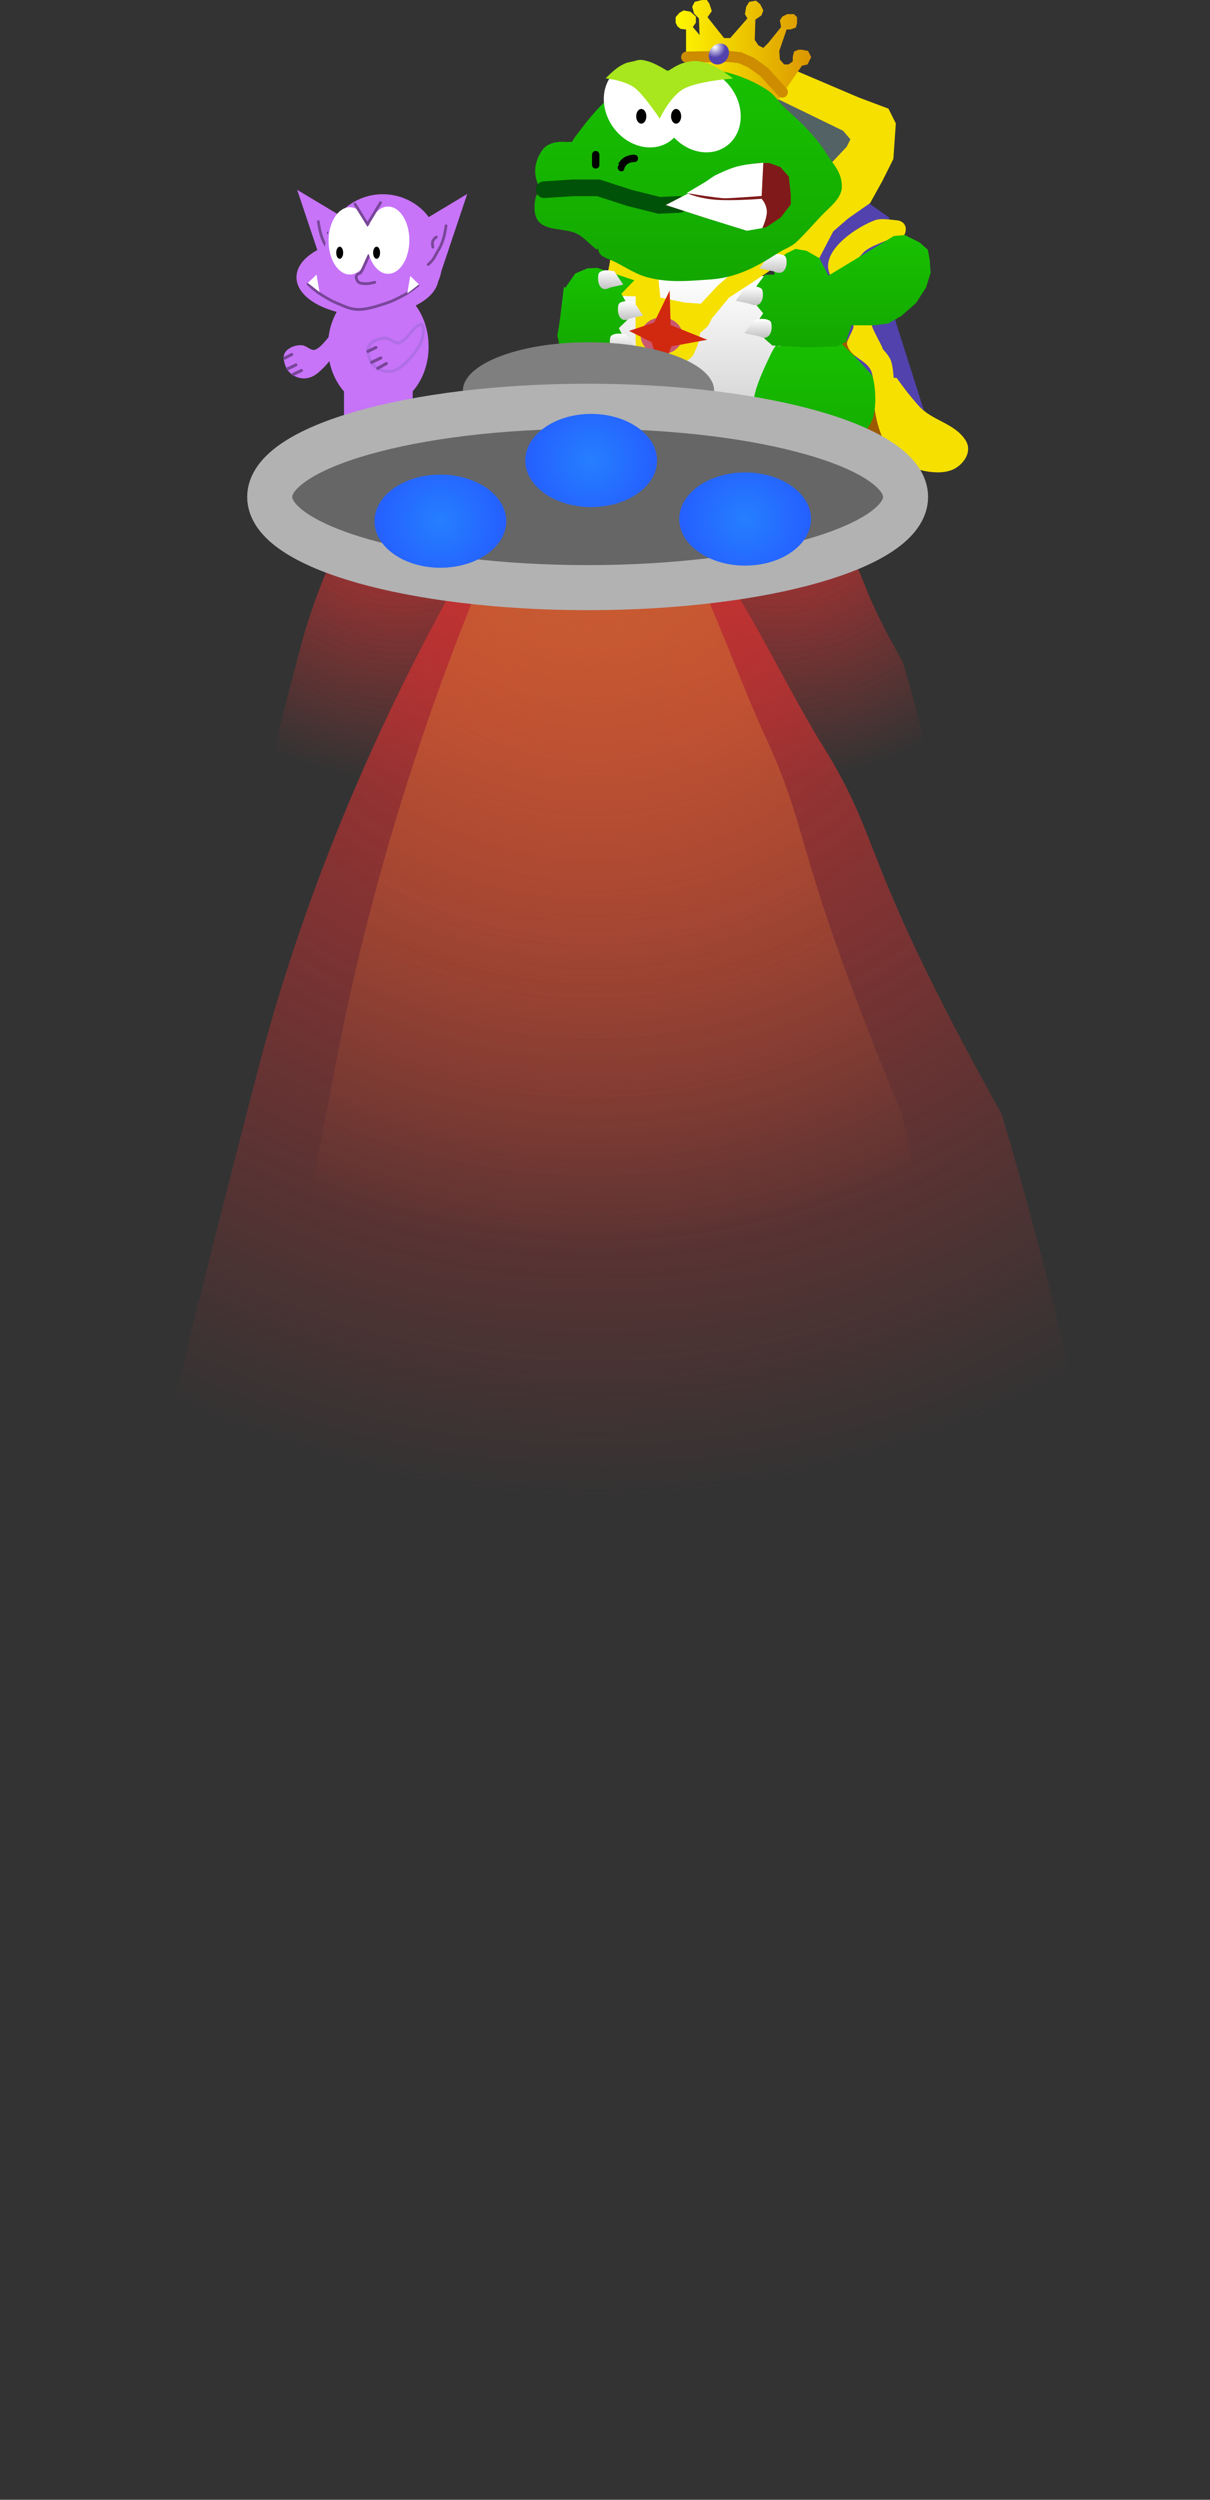 <svg version="1.1" xmlns="http://www.w3.org/2000/svg" xmlns:xlink="http://www.w3.org/1999/xlink" width="109.053" height="225.152" viewBox="0,0,109.053,225.152"><rect x="0" y="0" width="109.053" height="225.152" fill="#333333" stroke="none"/><defs><radialGradient cx="237.8" cy="200.001" r="88.74" gradientUnits="userSpaceOnUse" id="color-1"><stop offset="0" stop-color="#c93232"/><stop offset="1" stop-color="#c93232" stop-opacity="0"/></radialGradient><linearGradient x1="184.219" y1="194.311" x2="184.219" y2="377.191" gradientUnits="userSpaceOnUse" id="color-2"><stop offset="0" stop-color="#00ffff"/><stop offset="1" stop-color="#00ffff" stop-opacity="0"/></linearGradient><radialGradient cx="254.459" cy="197.016" r="26.896" gradientUnits="userSpaceOnUse" id="color-3"><stop offset="0" stop-color="#c93232"/><stop offset="1" stop-color="#c93232" stop-opacity="0"/></radialGradient><linearGradient x1="238.219" y1="195.311" x2="238.219" y2="250.104" gradientUnits="userSpaceOnUse" id="color-4"><stop offset="0" stop-color="#00ffff"/><stop offset="1" stop-color="#00ffff" stop-opacity="0"/></linearGradient><radialGradient cx="236.459" cy="191.016" r="26.896" gradientUnits="userSpaceOnUse" id="color-5"><stop offset="0" stop-color="#c93232"/><stop offset="1" stop-color="#c93232" stop-opacity="0"/></radialGradient><linearGradient x1="220.219" y1="189.311" x2="220.219" y2="244.104" gradientUnits="userSpaceOnUse" id="color-6"><stop offset="0" stop-color="#00ffff"/><stop offset="1" stop-color="#00ffff" stop-opacity="0"/></linearGradient><radialGradient cx="220.459" cy="197.016" r="26.896" gradientUnits="userSpaceOnUse" id="color-7"><stop offset="0" stop-color="#c93232"/><stop offset="1" stop-color="#c93232" stop-opacity="0"/></radialGradient><linearGradient x1="204.219" y1="195.311" x2="204.219" y2="250.104" gradientUnits="userSpaceOnUse" id="color-8"><stop offset="0" stop-color="#00ffff"/><stop offset="1" stop-color="#00ffff" stop-opacity="0"/></linearGradient><radialGradient cx="237.562" cy="198.571" r="67.418" gradientUnits="userSpaceOnUse" id="color-9"><stop offset="0" stop-color="#c96132"/><stop offset="1" stop-color="#c96132" stop-opacity="0"/></radialGradient><linearGradient x1="196.857" y1="192.042" x2="197.038" y2="377.992" gradientUnits="userSpaceOnUse" id="color-10"><stop offset="0" stop-color="#00ffff"/><stop offset="1" stop-color="#00ffff" stop-opacity="0"/></linearGradient><linearGradient x1="248.515" y1="178.308" x2="248.515" y2="194.517" gradientUnits="userSpaceOnUse" id="color-11"><stop offset="0" stop-color="#ffffff"/><stop offset="1" stop-color="#c7c7c7"/></linearGradient><linearGradient x1="240.104" y1="185.18" x2="240.104" y2="195.624" gradientUnits="userSpaceOnUse" id="color-12"><stop offset="0" stop-color="#18c100"/><stop offset="1" stop-color="#13a700"/></linearGradient><linearGradient x1="236.432" y1="193.113" x2="236.432" y2="195.588" gradientUnits="userSpaceOnUse" id="color-13"><stop offset="0" stop-color="#ffffff"/><stop offset="1" stop-color="#c2c2c2"/></linearGradient><linearGradient x1="257.852" y1="183.745" x2="257.852" y2="196.182" gradientUnits="userSpaceOnUse" id="color-14"><stop offset="0" stop-color="#18c100"/><stop offset="1" stop-color="#13a700"/></linearGradient><linearGradient x1="258.444" y1="194.023" x2="258.444" y2="196.527" gradientUnits="userSpaceOnUse" id="color-15"><stop offset="0" stop-color="#ffffff"/><stop offset="1" stop-color="#c2c2c2"/></linearGradient><linearGradient x1="261.468" y1="193.542" x2="261.468" y2="196.306" gradientUnits="userSpaceOnUse" id="color-16"><stop offset="0" stop-color="#ffffff"/><stop offset="1" stop-color="#c2c2c2"/></linearGradient><linearGradient x1="264.443" y1="194.486" x2="264.443" y2="196.463" gradientUnits="userSpaceOnUse" id="color-17"><stop offset="0" stop-color="#ffffff"/><stop offset="1" stop-color="#c2c2c2"/></linearGradient><linearGradient x1="260.132" y1="174.707" x2="260.132" y2="184.823" gradientUnits="userSpaceOnUse" id="color-18"><stop offset="0" stop-color="#18c100"/><stop offset="1" stop-color="#13a700"/></linearGradient><linearGradient x1="251.75" y1="179.337" x2="251.75" y2="181.03" gradientUnits="userSpaceOnUse" id="color-19"><stop offset="0" stop-color="#ffffff"/><stop offset="1" stop-color="#c2c2c2"/></linearGradient><linearGradient x1="252.539" y1="182.255" x2="252.539" y2="183.949" gradientUnits="userSpaceOnUse" id="color-20"><stop offset="0" stop-color="#ffffff"/><stop offset="1" stop-color="#c2c2c2"/></linearGradient><linearGradient x1="253.886" y1="176.418" x2="253.886" y2="178.112" gradientUnits="userSpaceOnUse" id="color-21"><stop offset="0" stop-color="#ffffff"/><stop offset="1" stop-color="#c2c2c2"/></linearGradient><linearGradient x1="237.916" y1="177.665" x2="237.916" y2="185.559" gradientUnits="userSpaceOnUse" id="color-22"><stop offset="0" stop-color="#18c100"/><stop offset="1" stop-color="#13a700"/></linearGradient><linearGradient x1="241.044" y1="180.663" x2="241.044" y2="182.357" gradientUnits="userSpaceOnUse" id="color-23"><stop offset="0" stop-color="#ffffff"/><stop offset="1" stop-color="#c2c2c2"/></linearGradient><linearGradient x1="240.315" y1="183.582" x2="240.315" y2="185.275" gradientUnits="userSpaceOnUse" id="color-24"><stop offset="0" stop-color="#ffffff"/><stop offset="1" stop-color="#c2c2c2"/></linearGradient><linearGradient x1="239.253" y1="177.878" x2="239.253" y2="179.571" gradientUnits="userSpaceOnUse" id="color-25"><stop offset="0" stop-color="#ffffff"/><stop offset="1" stop-color="#c2c2c2"/></linearGradient><linearGradient x1="245.112" y1="158.289" x2="257.328" y2="158.289" gradientUnits="userSpaceOnUse" id="color-26"><stop offset="0" stop-color="#fff700"/><stop offset="1" stop-color="#db9600"/></linearGradient><radialGradient cx="248.658" cy="157.783" r="0.946" gradientUnits="userSpaceOnUse" id="color-27"><stop offset="0" stop-color="#ffffff"/><stop offset="1" stop-color="#5242ad"/></radialGradient><linearGradient x1="246.245" y1="159.644" x2="246.245" y2="178.852" gradientUnits="userSpaceOnUse" id="color-28"><stop offset="0" stop-color="#18c100"/><stop offset="1" stop-color="#13a700"/></linearGradient><radialGradient cx="237.499" cy="195.011" r="5.937" gradientUnits="userSpaceOnUse" id="color-29"><stop offset="0" stop-color="#257fff"/><stop offset="1" stop-color="#255fff"/></radialGradient><radialGradient cx="223.909" cy="200.478" r="5.937" gradientUnits="userSpaceOnUse" id="color-30"><stop offset="0" stop-color="#257fff"/><stop offset="1" stop-color="#255fff"/></radialGradient><radialGradient cx="251.375" cy="200.283" r="5.937" gradientUnits="userSpaceOnUse" id="color-31"><stop offset="0" stop-color="#257fff"/><stop offset="1" stop-color="#255fff"/></radialGradient></defs><g transform="translate(-184.219,-153.535)"><g data-paper-data="{&quot;isPaintingLayer&quot;:true}" fill-rule="nonzero" stroke-linejoin="miter" stroke-miterlimit="10" stroke-dasharray="" stroke-dashoffset="0" style="mix-blend-mode: normal"><g stroke-width="0" stroke-linecap="round"><path d="M258.5,220.919c5.376,8.673 2.998,9.629 16,32.974c8.23,27.53 13.142,56.126 18,84.495c1.215,7.092 0.826,13.798 0,20.609c-0.207,1.702 -1.785,2.948 -3,4.122c-4.137,3.996 -6.052,10.523 -13,11.335c-27.794,3.248 -56.303,4.033 -84,0c-6.924,-1.008 -9.131,-3.995 -8,-13.396c4.524,-37.601 13.466,-74.692 23,-111.286c3.832,-14.709 9.745,-28.979 17,-42.247c2.99,-5.468 7.68,-15.124 13.5,-12.88c10.076,4.02 14.575,16.737 20.5,26.276z" fill="url(#color-1)" stroke="url(#color-2)"/><path d="M260.733,203.283c1.629,2.599 0.909,2.885 4.849,9.879c2.494,8.248 3.983,16.816 5.456,25.316c0.368,2.125 0.25,4.134 0,6.175c-0.063,0.51 -0.541,0.883 -0.909,1.235c-1.254,1.197 -1.834,3.153 -3.94,3.396c-8.424,0.973 -17.065,1.208 -25.46,0c-2.099,-0.302 -2.768,-1.197 -2.425,-4.013c1.371,-11.266 4.081,-22.379 6.971,-33.343c1.161,-4.407 2.954,-8.682 5.153,-12.658c0.906,-1.638 2.328,-4.531 4.092,-3.859c3.054,1.204 4.418,5.015 6.213,7.873z" fill="url(#color-3)" stroke="url(#color-4)"/><path d="M242.733,197.283c1.629,2.599 0.909,2.885 4.849,9.879c2.494,8.248 3.983,16.816 5.456,25.316c0.368,2.125 0.25,4.134 0,6.175c-0.063,0.51 -0.541,0.883 -0.909,1.235c-1.254,1.197 -1.834,3.153 -3.94,3.396c-8.424,0.973 -17.065,1.208 -25.46,0c-2.099,-0.302 -2.768,-1.197 -2.425,-4.013c1.371,-11.266 4.081,-22.379 6.971,-33.343c1.161,-4.407 2.954,-8.682 5.153,-12.658c0.906,-1.638 2.328,-4.531 4.092,-3.859c3.054,1.204 4.418,5.015 6.213,7.873z" fill="url(#color-5)" stroke="url(#color-6)"/><path d="M226.733,203.283c1.629,2.599 0.909,2.885 4.849,9.879c2.494,8.248 3.983,16.816 5.456,25.316c0.368,2.125 0.25,4.134 0,6.175c-0.063,0.51 -0.541,0.883 -0.909,1.235c-1.254,1.197 -1.834,3.153 -3.94,3.396c-8.424,0.973 -17.065,1.208 -25.46,0c-2.099,-0.302 -2.768,-1.197 -2.425,-4.013c1.371,-11.266 4.081,-22.379 6.971,-33.343c1.161,-4.407 2.954,-8.682 5.153,-12.658c0.906,-1.638 2.328,-4.531 4.092,-3.859c3.054,1.204 4.418,5.015 6.213,7.873z" fill="url(#color-7)" stroke="url(#color-8)"/><path d="M253.307,220.126c4.092,8.893 2.287,9.833 12.186,33.749c6.279,28.106 10.038,57.251 13.756,86.163c0.93,7.228 0.641,14.042 0.02,20.954c-0.156,1.728 -1.353,2.973 -2.275,4.149c-3.139,4.006 -4.587,10.616 -9.864,11.345c-21.109,2.917 -42.764,3.321 -63.806,-1.164c-5.26,-1.121 -6.94,-4.189 -6.09,-13.731c3.399,-38.17 10.155,-75.76 17.361,-112.836c2.896,-14.903 7.374,-29.33 12.871,-42.721c2.266,-5.519 5.819,-15.271 10.242,-12.91c7.658,4.227 11.088,17.22 15.598,27.001z" data-paper-data="{&quot;origRot&quot;:0}" fill="url(#color-9)" stroke="url(#color-10)"/></g><g><path d="M266.646,195.112l-3.648,0.553l-21.779,-0.553l-2.432,-0.111l-1.106,-5.196l0.663,-6.965l0.442,-3.427l20.12,-0.221z" data-paper-data="{&quot;origPos&quot;:null}" fill="#9c5a00" stroke="#9c5a00" stroke-width="0" stroke-linecap="round"/><path d="M258.133,183.946c0.611,1.193 0.732,2.291 0.884,3.317c0.152,1.026 0.122,1.756 0,2.653c-0.122,0.897 -0.236,1.506 -0.663,2.211c-0.427,0.705 -0.91,0.906 -1.548,1.437c-0.638,0.532 -0.681,0.697 -1.106,0.774c-0.509,0.092 -4.055,0.279 -6.412,0.111c-2.357,-0.168 -4.47,-0.598 -5.97,-0.995c-1.5,-0.396 -2.818,-0.902 -3.648,-1.548c-0.83,-0.645 -1.397,-1.595 -1.459,-2.056c-0.075,-0.555 -0.584,-1.05 -0.088,-3.471c0.496,-2.422 1.486,-4.876 2.1,-5.97c0.614,-1.093 2.432,-2.1 2.432,-2.1l11.829,0.111c0,0 3.037,4.335 3.648,5.528z" data-paper-data="{&quot;origPos&quot;:null}" fill="url(#color-11)" stroke="#ffffff" stroke-width="0" stroke-linecap="round"/><path d="M262.122,171.557l2.239,1.575l0.58,9.369l2.902,9.12l-3.731,0.166l-7.379,-16.002z" data-paper-data="{&quot;origPos&quot;:null}" fill="#5242ad" stroke="#000000" stroke-width="0" stroke-linecap="round"/><g data-paper-data="{&quot;origPos&quot;:null}" stroke="#000000" stroke-width="0"><path d="M254.162,176.034h-12.852l9.369,-15.754l11.608,4.394z" data-paper-data="{&quot;origPos&quot;:null}" fill="#536265" stroke-linecap="round"/><path d="M251.911,162.214l-1.548,0.553l-6.744,15.809l-4.588,-0.636c0,0 0.701,-3.747 1.469,-5.083c2.302,-4.01 8.094,-13.627 8.094,-13.627l2.985,0.111l3.317,0.111l6.744,2.874l2.653,0.995l0.663,1.327l-0.221,3.206l-0.995,1.99l-1.106,1.99l-2.353,1.637c-0.291,-0.218 -0.581,-0.437 -0.872,-0.655c-0.486,-0.365 -0.962,-0.738 -1.433,-1.122c-0.37,-0.302 -0.787,-0.723 -1.208,-0.948l3.766,-3.996l0.332,-0.663l-0.663,-0.774l-5.914,-2.874z" data-paper-data="{&quot;origPos&quot;:null}" fill="#f6e000" stroke-linecap="butt"/></g><path d="M264.771,187.557l0.269,0.024c0.604,0.863 1.263,1.707 1.968,2.491c1.195,1.358 3.166,1.533 4.205,3.073c0.678,1.005 -0.081,2.126 -0.958,2.604c-1.422,0.776 -4.066,0.068 -5.218,-0.874c-1.374,-1.337 -1.943,-3.489 -2.085,-5.378c-0.056,-0.748 0.052,-1.48 -0.119,-2.239c-0.305,-1.352 -1.945,-1.38 -2.277,-2.727c-0.067,-0.269 0.581,-1.284 0.582,-1.562c0.001,-0.451 -0.168,-0.994 -0.277,-1.428c-0.297,-1.272 -2.081,-2.806 -2.013,-4.122c0.09,-1.737 2.551,-3.396 4.185,-4.035c0.589,-0.23 1.445,-0.048 2.053,-0.002c0,0 0.827,0.064 0.763,0.89c-0.064,0.827 -0.89,0.763 -0.89,0.763c-0.5,-0.038 -1.351,0.369 -1.844,0.579c-0.345,0.147 -0.907,0.43 -1.176,0.771c-0.192,0.242 -0.844,0.845 -0.905,1.152c-0.014,0.07 0.186,-0.053 0.214,0.012c0.148,0.344 0.144,0.742 0.3,1.082c0.371,0.808 0.697,1.648 0.921,2.507c0.121,0.484 0.303,1.055 0.304,1.557c0.001,0.45 0.883,1.817 0.997,2.252c0.02,0.078 0.525,0.507 0.749,1.087c0.182,0.471 0.239,1.519 0.239,1.519l0.014,-0.013c0,0 -0,0.005 -0.001,0.014z" data-paper-data="{&quot;origPos&quot;:null}" fill="#f6e000" stroke="none" stroke-width="0.5" stroke-linecap="butt"/><g data-paper-data="{&quot;origPos&quot;:null}" stroke="#000000" stroke-width="0" stroke-linecap="round"><path d="M246.923,193.693c0.103,0.757 1.724,1.226 -1.658,1.658c-3.382,0.433 -8.734,0.221 -8.734,0.221l-0.995,-0.442c0,0 -0.462,-0.666 0,-1.327c0.462,-0.66 1.548,-0.884 1.548,-0.884c0,0 -2.848,-1.343 -3.317,-1.769c-0.469,-0.426 -0.507,-0.704 -0.332,-1.548c0.175,-0.844 0.145,-1.002 1.05,-1.907c0.905,-0.905 2.708,-1.852 2.708,-1.852c0,0 1.309,-0.663 2.211,-0.663c0.902,0 1.413,0.296 2.211,0.663c0.798,0.367 1.092,0.429 1.879,1.216c0.787,0.787 1.658,2.322 1.658,2.322c0,0 0.355,2.118 0.553,2.543c0.197,0.425 0.781,-0.205 0.884,0.553z" data-paper-data="{&quot;origPos&quot;:null}" fill="url(#color-12)"/><path d="M238.62,195.477c-0.126,0.01 -4.975,0.111 -4.975,0.111c0,0 0.9,-1.262 1.658,-1.879c0.758,-0.618 1.327,-0.553 1.327,-0.553c0,0 0.938,-0.15 1.437,0.111c0.499,0.26 0.882,0.609 1.106,1.216c0.224,0.607 -0.427,0.985 -0.553,0.995z" data-paper-data="{&quot;origPos&quot;:null}" fill="url(#color-13)"/></g><g data-paper-data="{&quot;origPos&quot;:null}" stroke-width="0" stroke-linecap="round"><path d="M260.049,184.491c0,0 1.267,1.163 1.99,1.99c0.723,0.827 0.786,0.709 0.912,1.327c0.126,0.618 0.284,1.953 0,3.151c-0.284,1.198 -1.161,1.741 -1.161,1.741l2.322,1.824v1.658h-10.281l-1.824,-0.332l-0.415,-0.995l0.58,-0.995l1.078,-0.829c0,0 -0.264,-0.518 -0.47,-0.746c-0.205,-0.228 -0.797,-1.81 -0.608,-2.902c0.189,-1.092 0.784,-2.428 1.492,-3.897c0.708,-1.469 0.746,-0.746 0.746,-0.746l3.399,-0.995z" data-paper-data="{&quot;origPos&quot;:null}" fill="url(#color-14)" stroke="#18c100"/><path d="M258.519,194.095c1.304,0.168 2.543,2.211 2.543,2.211l-0.884,0.221l-4.311,-0.221c0,0 -0.09,-0.546 0,-0.884c0.09,-0.338 0.191,-0.523 0.442,-0.774c0.251,-0.251 0.161,-0.289 0.774,-0.442c0.613,-0.153 0.274,-0.26 1.437,-0.111z" data-paper-data="{&quot;origPos&quot;:null}" fill="url(#color-15)" stroke="#000000"/><path d="M261.504,193.764c0.452,0.117 0.995,0.663 0.995,0.663l1.548,1.769l-0.663,0.111h-3.98c0,0 -0.397,-0.662 -0.442,-0.774c-0.046,-0.112 0,-0.075 0,-0.31c0,-0.235 -0.163,-0.113 0,-0.575c0.163,-0.462 -0.182,-0.739 0.553,-0.995c0.735,-0.256 1.538,-0.007 1.99,0.111z" data-paper-data="{&quot;origPos&quot;:null}" fill="url(#color-16)" stroke="#000000"/><path d="M263.163,194.537c0.376,-0.064 0.538,-0.072 0.995,0c0.457,0.072 0.768,0.032 1.106,0.332c0.337,0.3 0.884,1.437 0.884,1.437c0,0 -1.762,0.418 -2.653,-0.111c-0.892,-0.528 -0.986,-1.547 -0.332,-1.658z" data-paper-data="{&quot;origPos&quot;:null}" fill="url(#color-17)" stroke="#000000"/></g><g data-paper-data="{&quot;origPos&quot;:null}"><path d="M259.317,174.374l-1.327,2.543l-3.095,0.663l-1.058,0.174l-1.706,1.153l-2.211,1.437l-1.548,1.879l-0.332,0.663l-0.742,0.663c0,0 -0.021,0.496 -0.142,0.884c-0.121,0.389 -0.231,0.552 -0.411,0.979c-0.136,0.324 -0.454,0.522 -0.916,0.79c-0.462,0.267 -1.395,0.32 -1.439,0.313c-0.132,-0.022 -0.797,-0.081 -1.214,-0.202c-0.417,-0.122 -0.547,0.006 -0.995,-0.442c-0.448,-0.448 -0.651,-0.734 -0.663,-1.216c-0.043,-1.725 0,-4.422 0,-4.422l-3.206,-0.111l-1.437,-0.774l0.995,-1.216l1.216,-0.221l0.138,-1.078l4.339,1.852l0.166,1.658l2.211,0.442l1.437,0.111l1.548,-1.658l1.658,-1.437l2.543,-1.327l0.111,-1.327l1.879,-2.653l4.186,-4.363c0.424,0.213 2.963,3.239 3.239,3.447z" data-paper-data="{&quot;origPos&quot;:null}" fill="#f6e000" stroke="#000000" stroke-width="0" stroke-linecap="butt"/><g data-paper-data="{&quot;origPos&quot;:null}"><path d="M245.745,183.784c0,0.916 -0.846,1.658 -1.89,1.658c-1.044,0 -1.89,-0.742 -1.89,-1.658c0,-0.916 0.846,-1.658 1.89,-1.658c1.044,0 1.89,0.742 1.89,1.658z" data-paper-data="{&quot;origPos&quot;:null}" fill="#ca576f" stroke="none" stroke-width="0" stroke-linecap="butt"/><path d="M243.158,184.181l-1.592,-0.796l1.791,-0.597l0.995,-2.056l0.066,2.255l2.653,1.061l-2.521,0.464l-0.73,1.857z" data-paper-data="{&quot;origPos&quot;:null}" fill="#d1290f" stroke="#d1290f" stroke-width="0.5" stroke-linecap="round"/></g></g><g data-paper-data="{&quot;origPos&quot;:null}" stroke-width="0" stroke-linecap="round"><path d="M265.77,174.707l1.327,0.663l0.746,0.663l0.166,0.912l0.083,1.161l-0.415,1.327l-0.912,1.41l-1.327,1.161l-1.161,0.663l-1.244,0.166h-2.073l-0.497,1.492l-0.829,0.415l-2.819,0.083l-2.985,-0.166l-0.663,-0.58l-0.497,-0.746v-0.497v-0.58l0.332,-0.497l-0.746,-0.912l-0.083,-0.995l0.249,-0.58l0.746,-0.995h0.829v-0.995l1.078,-0.912l0.829,-0.415l0.995,0.166l1.161,0.663l0.829,1.575l5.887,-3.565z" data-paper-data="{&quot;origPos&quot;:null}" fill="url(#color-18)" stroke="#18c100"/><path d="M252.459,179.37c0.406,0.102 0.465,0.199 0.502,0.464c0.037,0.266 0.041,0.758 -0.287,1.061c-0.328,0.303 -0.861,0 -0.861,0l-1.291,-0.265l0.861,-1.194c0,0 0.67,-0.169 1.076,-0.066z" data-paper-data="{&quot;origPos&quot;:null,&quot;index&quot;:null}" fill="url(#color-19)" stroke="#000000"/><path d="M253.248,182.288c0.406,0.102 0.465,0.199 0.502,0.464c0.037,0.266 0.041,0.758 -0.287,1.061c-0.328,0.303 -0.861,0 -0.861,0l-1.291,-0.265l0.861,-1.194c0,0 0.67,-0.169 1.076,-0.066z" data-paper-data="{&quot;origPos&quot;:null,&quot;index&quot;:null}" fill="url(#color-20)" stroke="#000000"/><path d="M254.595,176.451c0.406,0.102 0.465,0.199 0.502,0.464c0.037,0.266 0.041,0.758 -0.287,1.061c-0.328,0.303 -0.861,0 -0.861,0l-1.291,-0.265l0.861,-1.194c0,0 0.67,-0.169 1.076,-0.066z" data-paper-data="{&quot;origPos&quot;:null,&quot;index&quot;:null}" fill="url(#color-21)" stroke="#000000"/></g><g data-paper-data="{&quot;origPos&quot;:null}" stroke-width="0" stroke-linecap="round"><path d="M235.164,179.469l0.898,-1.301l1.093,-0.462l0.895,-0.041l3.34,1.117l-1.174,1.22l0.553,0.956l0.158,0.538l-0.178,0.868l-0.754,0.725l0.24,0.474l-0.114,0.95l-0.518,0.605l-0.646,0.441l-2.649,-0.17l-1.701,-0.255c0.02,-0.459 -0.033,-0.928 -0.162,-1.365c0.279,-1.453 0.411,-2.93 0.594,-4.398z" data-paper-data="{&quot;origPos&quot;:null,&quot;index&quot;:null,&quot;origRot&quot;:0}" fill="url(#color-22)" stroke="#18c100"/><path d="M241.384,180.763l0.796,1.194l-1.194,0.265c0,0 -0.492,0.303 -0.796,0c-0.303,-0.303 -0.3,-0.796 -0.265,-1.061c0.035,-0.266 0.089,-0.362 0.464,-0.464c0.375,-0.102 0.995,0.066 0.995,0.066z" data-paper-data="{&quot;origPos&quot;:null}" fill="url(#color-23)" stroke="#000000"/><path d="M240.654,183.681l0.796,1.194l-1.194,0.265c0,0 -0.492,0.303 -0.796,0c-0.303,-0.303 -0.3,-0.796 -0.265,-1.061c0.035,-0.266 0.089,-0.362 0.464,-0.464c0.375,-0.102 0.995,0.066 0.995,0.066z" data-paper-data="{&quot;origPos&quot;:null}" fill="url(#color-24)" stroke="#000000"/><path d="M239.593,177.977l0.796,1.194l-1.194,0.265c0,0 -0.492,0.303 -0.796,0c-0.303,-0.303 -0.3,-0.796 -0.265,-1.061c0.035,-0.266 0.089,-0.362 0.464,-0.464c0.375,-0.102 0.995,0.066 0.995,0.066z" data-paper-data="{&quot;origPos&quot;:null}" fill="url(#color-25)" stroke="#000000"/></g><g data-paper-data="{&quot;origPos&quot;:null}"><path d="M246.051,159.505v-3.317l-0.497,-0.055l-0.276,-0.221l-0.166,-0.332v-0.497l0.332,-0.387l0.387,-0.221l0.608,0.111l0.497,0.442v0.553l-0.276,0.387l0.608,0.719l-0.055,-1.492l-0.442,-0.442l-0.166,-0.608l0.221,-0.442l0.663,-0.166h0.442l0.221,0.332l0.221,0.663l-0.387,0.553l1.492,1.879h0.553l1.548,-1.769l-0.221,-0.387l0.111,-0.663l0.276,-0.442l0.608,-0.111l0.387,0.332l0.276,0.553l-0.166,0.442l-0.553,0.387l-0.055,1.824l0.332,0.497l0.442,0.221l0.442,-0.442l1.161,-1.437l-0.111,-0.608l0.221,-0.332l0.442,-0.221h0.608l0.276,0.276v0.553l-0.111,0.387l-0.497,0.166h-0.332l-0.663,1.935l0.055,0.774l0.387,0.442h0.387l0.387,-0.276v-0.387l0.111,-0.497l0.387,-0.166h0.332l0.553,0.111l0.276,0.553l-0.332,0.663l-0.497,0.111l-2.487,3.593l-1.603,-1.492l-1.106,-0.608h-2.266l-2.93,-0.055z" data-paper-data="{&quot;origPos&quot;:null}" fill="url(#color-26)" stroke="#fff700" stroke-width="0" stroke-linecap="round"/><path d="M246.107,158.676l3.814,-0.055l0.995,0.111l0.995,0.442l1.161,0.829l1.658,1.824" data-paper-data="{&quot;origPos&quot;:null}" fill="none" stroke="#ce8c00" stroke-width="1" stroke-linecap="round"/><path d="M249.687,158.923c-0.336,0.435 -0.912,0.553 -1.286,0.263c-0.374,-0.289 -0.406,-0.876 -0.07,-1.311c0.336,-0.435 0.912,-0.553 1.286,-0.263c0.374,0.289 0.406,0.876 0.07,1.311z" data-paper-data="{&quot;origRot&quot;:0,&quot;origPos&quot;:null}" fill="url(#color-27)" stroke="#ce8c00" stroke-width="0" stroke-linecap="butt"/></g><g data-paper-data="{&quot;origPos&quot;:null}"><path d="M238.141,175.92l-0.151,0.091c-0.572,-0.429 -1.172,-1.14 -1.814,-1.444c-1.331,-0.632 -3.71,0.01 -3.779,-2.204c-0.013,-0.416 0.028,-0.845 0.17,-1.236c0.103,-0.153 0.246,-0.366 0.399,-0.566c-0.088,-0.099 -0.164,-0.211 -0.227,-0.349c-0.484,-1.067 -0.344,-2.157 0.347,-3.146c0.49,-0.702 1.449,-0.813 2.221,-0.744c0.135,0.012 0.35,-0.048 0.449,0.014c0.051,-0.093 0.104,-0.185 0.161,-0.274c0.223,-0.344 0.5,-0.667 0.746,-0.995c1.585,-2.098 3.608,-4.176 6.222,-4.959c0.701,-0.21 1.444,-0.189 2.156,-0.332c2.741,-0.47 6.125,0.356 8.42,1.93c0.655,0.449 1.04,1.146 1.622,1.663c1.404,1.255 2.635,2.429 3.636,4.019c0.64,1.017 1.38,1.658 1.375,2.974c-0.004,1.007 -1.073,1.811 -1.699,2.454c-0.806,0.829 -1.567,1.744 -2.412,2.531c-0.481,0.449 -1.08,0.614 -1.61,0.956c-1.93,1.243 -3.71,2.218 -6.079,2.4c-1.986,0.134 -3.778,0.331 -5.759,-0.198c-1.267,-0.339 -2.421,-1.262 -3.667,-1.715c0,0 -0.12,-0.044 -0.249,-0.144l-0.004,0.023c0,0 -0.5,-0.25 -0.474,-0.75z" data-paper-data="{&quot;origPos&quot;:null}" fill="url(#color-28)" stroke="#000000" stroke-width="0" stroke-linecap="butt"/><g data-paper-data="{&quot;origPos&quot;:null}"><path d="M250.45,161.987c1.04,1.935 0.496,4.161 -1.216,4.973c-1.712,0.812 -3.943,-0.098 -4.984,-2.033c-1.04,-1.935 -0.496,-4.161 1.216,-4.973c1.712,-0.812 3.943,0.098 4.984,2.033z" data-paper-data="{&quot;origRot&quot;:0,&quot;origPos&quot;:null}" fill="#ffffff" stroke="none" stroke-width="NaN" stroke-linecap="butt"/><path d="M245.365,161.545c1.04,1.935 0.496,4.161 -1.216,4.973c-1.712,0.812 -3.943,-0.098 -4.984,-2.033c-1.04,-1.935 -0.496,-4.161 1.216,-4.973c1.712,-0.812 3.943,0.098 4.984,2.033z" data-paper-data="{&quot;origRot&quot;:0,&quot;origPos&quot;:null}" fill="#ffffff" stroke="none" stroke-width="NaN" stroke-linecap="butt"/><path d="M245.747,161.301c-1.185,0.633 -2.1,2.432 -2.1,2.432c0,0 -1.147,-1.679 -1.935,-2.377c-0.787,-0.697 -2.377,-0.94 -2.377,-0.94c0,0 0.538,-0.52 0.995,-0.774c0.457,-0.254 0.502,-0.222 0.995,-0.332c0.493,-0.11 0.505,-0.233 1.271,0c0.766,0.233 1.824,0.94 1.824,0.94c0,0 0.878,-0.662 1.548,-0.829c0.67,-0.167 0.968,-0.218 1.769,0c0.801,0.218 1.879,0.995 1.879,0.995c0,0 -2.684,0.251 -3.869,0.884z" data-paper-data="{&quot;origPos&quot;:null}" fill="#a8e61d" stroke="#a8e61d" stroke-width="0.5" stroke-linecap="round"/><path d="M245.153,163.348c0.126,0 0.24,0.074 0.323,0.194c0.083,0.12 0.134,0.286 0.134,0.468c0,0.183 -0.051,0.348 -0.134,0.468c-0.083,0.12 -0.197,0.194 -0.323,0.194c-0.126,0 -0.24,-0.074 -0.323,-0.194c-0.083,-0.12 -0.134,-0.286 -0.134,-0.468c0,-0.183 0.051,-0.348 0.134,-0.468c0.083,-0.12 0.197,-0.194 0.323,-0.194z" data-paper-data="{&quot;origPos&quot;:null}" fill="#000000" stroke="none" stroke-width="0.146" stroke-linecap="butt"/><path d="M242.015,163.348c0.126,0 0.24,0.074 0.323,0.194c0.083,0.12 0.134,0.286 0.134,0.468c0,0.183 -0.051,0.348 -0.134,0.468c-0.083,0.12 -0.197,0.194 -0.323,0.194c-0.126,0 -0.24,-0.074 -0.323,-0.194c-0.083,-0.12 -0.134,-0.286 -0.134,-0.468c0,-0.183 0.051,-0.348 0.134,-0.468c0.083,-0.12 0.197,-0.194 0.323,-0.194z" data-paper-data="{&quot;origPos&quot;:null}" fill="#000000" stroke="none" stroke-width="0.146" stroke-linecap="butt"/></g><path d="M233.264,170.621l2.57,-0.166h2.322l2.819,0.912l2.653,0.663l1.824,-0.083" data-paper-data="{&quot;origPos&quot;:null}" fill="none" stroke="#005208" stroke-width="1.5" stroke-linecap="round"/><path d="M246.365,171.202l2.239,-1.492l1.99,-0.829l1.99,-0.415h0.912l0.912,0.332l0.663,0.746l0.166,1.492v0.829l-0.829,1.078l-1.244,0.829l-1.658,0.249l-3.814,-1.161l-2.819,-0.912z" data-paper-data="{&quot;origPos&quot;:null}" fill="#801a1a" stroke="#801a1a" stroke-width="0.5" stroke-linecap="round"/><path d="M239.959,168.824c-0.193,-0.27 0.077,-0.463 0.077,-0.463l-0.104,-0.044c0.283,-0.566 0.832,-0.847 1.457,-0.847c0,0 0.332,0 0.332,0.332c0,0.332 -0.332,0.332 -0.332,0.332c-0.442,0 -0.72,0.191 -0.864,0.48l-0.104,0.287c0,0 -0.27,0.193 -0.463,-0.077z" data-paper-data="{&quot;origPos&quot;:null}" fill="#000000" stroke="none" stroke-width="0.5" stroke-linecap="butt"/><path d="M237.908,168.714c-0.332,0 -0.332,-0.332 -0.332,-0.332c0,-0.221 0,-0.691 0,-0.912c0,0 0,-0.332 0.332,-0.332c0.332,0 0.332,0.332 0.332,0.332c0,0.221 0,0.442 0,0.663v0.249c0,0 0,0.332 -0.332,0.332z" data-paper-data="{&quot;origPos&quot;:null}" fill="#000000" stroke="none" stroke-width="0.5" stroke-linecap="butt"/><path d="M246.24,171.243c0,0 0.979,0.43 2.529,0.539c1.55,0.109 3.98,-0.083 3.98,-0.083c0,0 0.332,0.41 0.332,0.912c0,0.502 -0.332,1.244 -0.332,1.244l-1.202,0.207l-3.731,-1.161l-2.943,-0.954z" data-paper-data="{&quot;origPos&quot;:null}" fill="#ffffff" stroke="#ffffff" stroke-width="0.5" stroke-linecap="round"/><path d="M247.94,170.124l0.788,-0.539c0,0 1.156,-0.582 1.922,-0.795c0.803,-0.224 2.099,-0.324 2.099,-0.324l-0.124,2.487c0,0 -2.825,0.211 -3.148,0.188c-0.967,-0.072 -2.656,-0.353 -2.656,-0.353z" data-paper-data="{&quot;origPos&quot;:null}" fill="#ffffff" stroke="#ffffff" stroke-width="0.5" stroke-linecap="round"/></g></g><g><path d="M215.224,188.398h2.8v4.096h-2.8z" data-paper-data="{&quot;origPos&quot;:null}" fill="#c673f8" stroke="none" stroke-width="0.275" stroke-linecap="butt"/><path d="M215.789,191.588c0.423,-0.014 0.831,-0.079 1.218,0.06c0.368,0.132 0.806,0.312 0.985,0.698c0.16,0.389 0.173,1.033 -0.121,1.277c-0.392,0.325 -0.965,0.033 -1.452,0.06c-0.434,-0 -0.874,0.06 -1.313,0.02c-0.321,-0.029 -0.652,-0.099 -0.936,-0.276c-0.276,-0.172 -0.671,-0.464 -0.671,-0.762c0,-0.297 0.256,-0.567 0.671,-0.762c0.414,-0.195 1.074,-0.293 1.619,-0.316z" data-paper-data="{&quot;origPos&quot;:null}" fill="#c673f8" stroke="none" stroke-width="0.297" stroke-linecap="round"/><path d="M212.843,193.114l0.691,-0.622l0.207,0.605z" data-paper-data="{&quot;origPos&quot;:null}" fill="#ffffff" stroke="none" stroke-width="0.275" stroke-linecap="round"/><path d="M213.46,193.969l0.238,-0.899l0.504,0.393z" data-paper-data="{&quot;origPos&quot;:null}" fill="#ffffff" stroke="none" stroke-width="0.275" stroke-linecap="round"/><path d="M214.15,194.397l-0.032,-0.929l0.679,0.186z" data-paper-data="{&quot;origPos&quot;:null}" fill="#ffffff" stroke="none" stroke-width="0.275" stroke-linecap="round"/><path d="M218.613,188.586h2.8v4.096h-2.8z" data-paper-data="{&quot;origPos&quot;:null}" fill="#c673f8" stroke="none" stroke-width="0.275" stroke-linecap="butt"/><path d="M219.177,191.776c0.423,-0.014 0.831,-0.079 1.218,0.06c0.368,0.132 0.806,0.312 0.985,0.698c0.16,0.389 0.173,1.033 -0.121,1.277c-0.392,0.325 -0.965,0.033 -1.452,0.06c-0.434,-0 -0.874,0.06 -1.313,0.02c-0.321,-0.029 -0.652,-0.099 -0.936,-0.276c-0.276,-0.172 -0.671,-0.464 -0.671,-0.762c0,-0.297 0.256,-0.567 0.671,-0.762c0.414,-0.195 1.074,-0.293 1.619,-0.316z" data-paper-data="{&quot;origPos&quot;:null}" fill="#c673f8" stroke="none" stroke-width="0.297" stroke-linecap="round"/><path d="M216.294,193.302l0.691,-0.622l0.207,0.605z" data-paper-data="{&quot;origPos&quot;:null}" fill="#ffffff" stroke="none" stroke-width="0.275" stroke-linecap="round"/><path d="M216.848,194.094l0.238,-0.899l0.504,0.393z" data-paper-data="{&quot;origPos&quot;:null}" fill="#ffffff" stroke="none" stroke-width="0.275" stroke-linecap="round"/><path d="M217.538,194.586l-0.032,-0.929l0.679,0.186z" data-paper-data="{&quot;origPos&quot;:null}" fill="#ffffff" stroke="none" stroke-width="0.275" stroke-linecap="round"/><path d="M211.425,184.631c0.423,0.019 0.839,0.55 1.21,0.397c0.776,-0.321 1.32,-1.587 1.936,-1.642c0.352,0.028 0.195,1.148 0,1.59c-0.359,0.814 -1,1.547 -1.646,2.104c-0.355,0.307 -0.793,0.539 -1.301,0.539c-0.508,0 -0.968,-0.206 -1.301,-0.539c-0.333,-0.333 -0.505,-0.833 -0.539,-1.301c-0.023,-0.314 0.161,-0.64 0.432,-0.804c0.327,-0.255 0.778,-0.365 1.21,-0.346z" data-paper-data="{&quot;origPos&quot;:null}" fill="#c774f9" stroke="none" stroke-width="0.275" stroke-linecap="butt"/><path d="M209.887,185.789l0.622,-0.328" data-paper-data="{&quot;origPos&quot;:null}" fill="none" stroke="#794699" stroke-width="0.275" stroke-linecap="round"/><path d="M210.16,186.747l0.726,-0.346" data-paper-data="{&quot;origPos&quot;:null}" fill="none" stroke="#794699" stroke-width="0.275" stroke-linecap="round"/><path d="M210.662,187.249l0.726,-0.346" data-paper-data="{&quot;origPos&quot;:null}" fill="none" stroke="#794699" stroke-width="0.275" stroke-linecap="round"/><path d="M218.312,179.216c1.252,0 2.386,0.62 3.207,1.621c0.821,1.001 1.33,2.384 1.33,3.909c0,1.526 -0.508,2.908 -1.33,3.909c-0.821,1.001 -1.955,1.621 -3.207,1.621c-1.251,0 -2.385,-0.62 -3.207,-1.621c-0.821,-1.001 -1.33,-2.384 -1.33,-3.909c0,-1.526 0.508,-2.908 1.33,-3.909c0.821,-1.001 1.955,-1.621 3.207,-1.621z" data-paper-data="{&quot;origPos&quot;:null}" fill="#c774f9" stroke="none" stroke-width="0.275" stroke-linecap="butt"/><path d="M215.353,178.616l-1.816,-0.423l-2.537,-7.563l4.698,2.819z" data-paper-data="{&quot;origPos&quot;:null}" fill="#c774f9" stroke="none" stroke-width="0.25" stroke-linecap="round"/><path d="M214.523,176.988c0,0 -0.304,-0.274 -0.423,-0.438c-0.159,-0.219 -0.274,-0.469 -0.407,-0.705c-0.117,-0.207 -0.252,-0.407 -0.344,-0.626c-0.117,-0.278 -0.207,-0.569 -0.282,-0.861c-0.072,-0.282 -0.157,-0.861 -0.157,-0.861" data-paper-data="{&quot;origPos&quot;:null}" fill="none" stroke="#7a4799" stroke-width="0.25" stroke-linecap="round"/><path d="M213.787,174.514c0,0 0.137,0.092 0.188,0.157c0.066,0.085 0.139,0.176 0.157,0.282c0.026,0.155 -0.031,0.47 -0.031,0.47" data-paper-data="{&quot;origPos&quot;:null}" fill="none" stroke="#7a4799" stroke-width="0.25" stroke-linecap="round"/><path d="M217.344,175.047c1.767,0 3.368,0.388 4.527,1.014c1.159,0.626 1.877,1.491 1.877,2.446c0,0.955 -0.718,1.82 -1.877,2.446c-1.16,0.627 -2.761,1.014 -4.527,1.014c-1.767,0 -3.368,-0.388 -4.528,-1.014c-1.159,-0.626 -1.877,-1.491 -1.877,-2.446c0,-0.955 0.718,-1.82 1.877,-2.446c1.16,-0.627 2.761,-1.014 4.528,-1.014z" data-paper-data="{&quot;origPos&quot;:null}" fill="#c774f9" stroke="none" stroke-width="0.247" stroke-linecap="butt"/><path d="M218.718,171.029c1.443,0 2.75,0.586 3.697,1.533c0.947,0.947 1.357,2.397 1.533,3.697c0.142,1.052 0.176,2.348 -0.626,3.146c-1.134,1.139 -2.873,1.967 -4.604,2.084c-1.36,0.091 -2.75,-0.586 -3.697,-1.533c-0.947,-0.947 -1.533,-2.254 -1.533,-3.697c0,-1.443 0.586,-2.75 1.533,-3.697c0.947,-0.947 2.255,-1.533 3.697,-1.533z" data-paper-data="{&quot;origPos&quot;:null}" fill="#c774f9" stroke="none" stroke-width="0.234" stroke-linecap="round"/><path d="M221.631,173.825l4.698,-2.819l-2.537,7.563l-1.816,0.423z" data-paper-data="{&quot;origPos&quot;:null}" fill="#c774f9" stroke="none" stroke-width="0.25" stroke-linecap="round"/><path d="M224.419,173.872c0,0 -0.085,0.579 -0.157,0.861c-0.075,0.293 -0.165,0.583 -0.282,0.861c-0.092,0.219 -0.227,0.419 -0.344,0.626c-0.133,0.236 -0.248,0.485 -0.407,0.705c-0.119,0.164 -0.423,0.438 -0.423,0.438" data-paper-data="{&quot;origPos&quot;:null}" fill="none" stroke="#7a4799" stroke-width="0.25" stroke-linecap="round"/><path d="M223.229,175.798c0,0 -0.057,-0.315 -0.031,-0.47c0.018,-0.106 0.09,-0.197 0.157,-0.282c0.05,-0.064 0.188,-0.157 0.188,-0.157" data-paper-data="{&quot;origPos&quot;:null}" fill="none" stroke="#7a4799" stroke-width="0.25" stroke-linecap="round"/><path d="M215.746,172.203c0.528,0 1.007,0.34 1.354,0.888c0.347,0.548 0.561,1.306 0.561,2.141c0,0.836 -0.214,1.593 -0.561,2.141c-0.347,0.548 -0.825,0.888 -1.354,0.888c-0.528,0 -1.007,-0.34 -1.354,-0.888c-0.347,-0.548 -0.561,-1.306 -0.561,-2.141c0,-0.836 0.214,-1.593 0.561,-2.141c0.346,-0.548 0.825,-0.888 1.354,-0.888z" data-paper-data="{&quot;origPos&quot;:null}" fill="#ffffff" stroke="none" stroke-width="0.222" stroke-linecap="butt"/><path d="M217.998,178.961c0,0 -0.229,0.059 -0.345,0.078c-0.129,0.022 -0.26,0.053 -0.391,0.047c-0.214,-0.011 -0.478,0.002 -0.689,-0.11c-0.132,-0.076 -0.205,-0.241 -0.251,-0.407c-0.027,-0.107 0.039,-0.228 0.11,-0.313c0.069,-0.082 0.213,-0.075 0.282,-0.157c0.122,-0.147 0.2,-0.338 0.282,-0.517c0.137,-0.298 0.47,-1.034 0.47,-1.034" data-paper-data="{&quot;origPos&quot;:null}" fill="none" stroke="#784598" stroke-width="0.25" stroke-linecap="round"/><path d="M219.197,172.14c0.528,0 1.007,0.34 1.354,0.888c0.347,0.548 0.561,1.306 0.561,2.141c0,0.836 -0.214,1.593 -0.561,2.141c-0.347,0.548 -0.825,0.888 -1.354,0.888c-0.528,0 -1.007,-0.34 -1.354,-0.888c-0.347,-0.548 -0.561,-1.306 -0.561,-2.141c0,-0.836 0.214,-1.593 0.561,-2.141c0.346,-0.548 0.825,-0.888 1.354,-0.888z" data-paper-data="{&quot;origPos&quot;:null}" fill="#ffffff" stroke="none" stroke-width="0.222" stroke-linecap="butt"/><path d="M218.515,171.79l-1.174,1.942l-1.127,-1.816" data-paper-data="{&quot;origPos&quot;:null}" fill="none" stroke="#794699" stroke-width="0.25" stroke-linecap="round"/><path d="M214.835,175.751c0.086,0 0.165,0.061 0.221,0.161c0.057,0.099 0.092,0.236 0.092,0.387c0,0.151 -0.035,0.288 -0.092,0.387c-0.057,0.099 -0.135,0.161 -0.221,0.161c-0.086,0 -0.165,-0.061 -0.221,-0.161c-0.057,-0.099 -0.092,-0.236 -0.092,-0.387c0,-0.151 0.035,-0.288 0.092,-0.387c0.057,-0.099 0.135,-0.161 0.221,-0.161z" data-paper-data="{&quot;origPos&quot;:null}" fill="#000000" stroke="none" stroke-width="0.25" stroke-linecap="butt"/><path d="M218.161,175.751c0.086,0 0.165,0.061 0.221,0.161c0.057,0.099 0.092,0.236 0.092,0.387c0,0.151 -0.035,0.288 -0.092,0.387c-0.057,0.099 -0.135,0.161 -0.221,0.161c-0.086,0 -0.165,-0.061 -0.221,-0.161c-0.057,-0.099 -0.092,-0.236 -0.092,-0.387c0,-0.151 0.035,-0.288 0.092,-0.387c0.057,-0.099 0.135,-0.161 0.221,-0.161z" data-paper-data="{&quot;origPos&quot;:null}" fill="#000000" stroke="none" stroke-width="0.25" stroke-linecap="butt"/><path d="M221.882,179.243c0,0 -0.712,0.558 -1.096,0.783c-0.584,0.314 -1.184,0.637 -1.801,0.83c-0.839,0.264 -1.705,0.581 -2.584,0.548c-0.726,-0.027 -1.38,-0.397 -2.036,-0.658c-0.507,-0.236 -0.993,-0.535 -1.441,-0.83c-0.34,-0.224 -0.94,-0.783 -0.94,-0.783" data-paper-data="{&quot;origPos&quot;:null}" fill="none" stroke="#794699" stroke-width="0.25" stroke-linecap="round"/><path d="M220.927,179.963l0.266,-1.566l0.783,0.752z" data-paper-data="{&quot;origPos&quot;:null}" fill="#ffffff" stroke="none" stroke-width="0.25" stroke-linecap="round"/><path d="M211.964,179.023l0.783,-0.752l0.266,1.566z" data-paper-data="{&quot;origPos&quot;:null}" fill="#ffffff" stroke="none" stroke-width="0.25" stroke-linecap="round"/><path d="M219.018,184.003c0.423,0.019 0.839,0.55 1.21,0.397c0.776,-0.321 1.32,-1.587 1.936,-1.642c0.352,0.028 0.195,1.148 0,1.59c-0.359,0.814 -1,1.547 -1.646,2.104c-0.355,0.307 -0.793,0.539 -1.301,0.539c-0.508,0 -0.968,-0.206 -1.301,-0.539c-0.333,-0.333 -0.505,-0.833 -0.539,-1.301c-0.023,-0.314 0.161,-0.64 0.432,-0.804c0.327,-0.255 0.778,-0.365 1.21,-0.346z" data-paper-data="{&quot;origPos&quot;:null}" fill="#c774f9" stroke="#b16ee7" stroke-width="0.275" stroke-linecap="butt"/><path d="M218.102,184.833l-0.726,0.346" data-paper-data="{&quot;origPos&quot;:null}" fill="none" stroke="#794699" stroke-width="0.275" stroke-linecap="round"/><path d="M217.711,186.172l0.83,-0.397" data-paper-data="{&quot;origPos&quot;:null}" fill="none" stroke="#794699" stroke-width="0.275" stroke-linecap="round"/><path d="M218.265,186.708l0.778,-0.432" data-paper-data="{&quot;origPos&quot;:null}" fill="none" stroke="#794699" stroke-width="0.275" stroke-linecap="round"/></g><path d="M237.26,184.363c3.123,0 5.953,0.488 8.002,1.276c2.049,0.788 3.318,1.876 3.318,3.078c0,1.201 -1.268,2.29 -3.318,3.078c-2.049,0.788 -4.879,1.276 -8.002,1.276c-3.123,0 -5.953,-0.488 -8.002,-1.276c-2.049,-0.788 -3.318,-1.876 -3.318,-3.078c0,-1.201 1.268,-2.29 3.318,-3.078c2.049,-0.788 4.879,-1.276 8.002,-1.276z" fill="#7f7f7f" stroke="none" stroke-width="0.314" stroke-linecap="butt"/><path d="M237.181,190.125c7.906,0 15.069,0.916 20.257,2.394c5.187,1.479 8.398,3.521 8.398,5.775c0,2.254 -3.211,4.296 -8.398,5.775c-5.187,1.479 -12.351,2.394 -20.257,2.394c-7.906,0 -15.069,-0.916 -20.257,-2.394c-5.187,-1.479 -8.398,-3.521 -8.398,-5.775c0,-2.254 3.211,-4.297 8.398,-5.775c5.187,-1.479 12.351,-2.394 20.257,-2.394z" fill="#666666" stroke="#b2b2b2" stroke-width="4.058" stroke-linecap="butt"/><path d="M237.499,190.816c1.638,0 3.122,0.47 4.197,1.23c1.075,0.76 1.74,1.808 1.74,2.966c0,1.158 -0.665,2.206 -1.74,2.966c-1.075,0.759 -2.559,1.23 -4.197,1.23c-1.638,0 -3.122,-0.47 -4.197,-1.23c-1.075,-0.76 -1.74,-1.808 -1.74,-2.966c0,-1.158 0.665,-2.206 1.74,-2.966c1.075,-0.759 2.559,-1.23 4.197,-1.23z" fill="url(#color-29)" stroke="none" stroke-width="0.314" stroke-linecap="butt"/><path d="M223.909,196.283c1.638,0 3.122,0.47 4.197,1.229c1.075,0.76 1.74,1.808 1.74,2.966c0,1.158 -0.665,2.206 -1.74,2.966c-1.075,0.759 -2.559,1.229 -4.197,1.229c-1.638,0 -3.122,-0.47 -4.197,-1.229c-1.075,-0.76 -1.74,-1.808 -1.74,-2.966c0,-1.158 0.665,-2.206 1.74,-2.966c1.075,-0.759 2.559,-1.229 4.197,-1.229z" fill="url(#color-30)" stroke="none" stroke-width="0.314" stroke-linecap="butt"/><path d="M251.375,196.087c1.638,0 3.122,0.47 4.197,1.23c1.075,0.76 1.74,1.808 1.74,2.966c0,1.158 -0.665,2.206 -1.74,2.966c-1.075,0.759 -2.559,1.23 -4.197,1.23c-1.638,0 -3.122,-0.47 -4.197,-1.23c-1.075,-0.76 -1.74,-1.808 -1.74,-2.966c0,-1.158 0.665,-2.206 1.74,-2.966c1.075,-0.759 2.559,-1.23 4.197,-1.23z" fill="url(#color-31)" stroke="none" stroke-width="0.314" stroke-linecap="butt"/></g></g></svg>